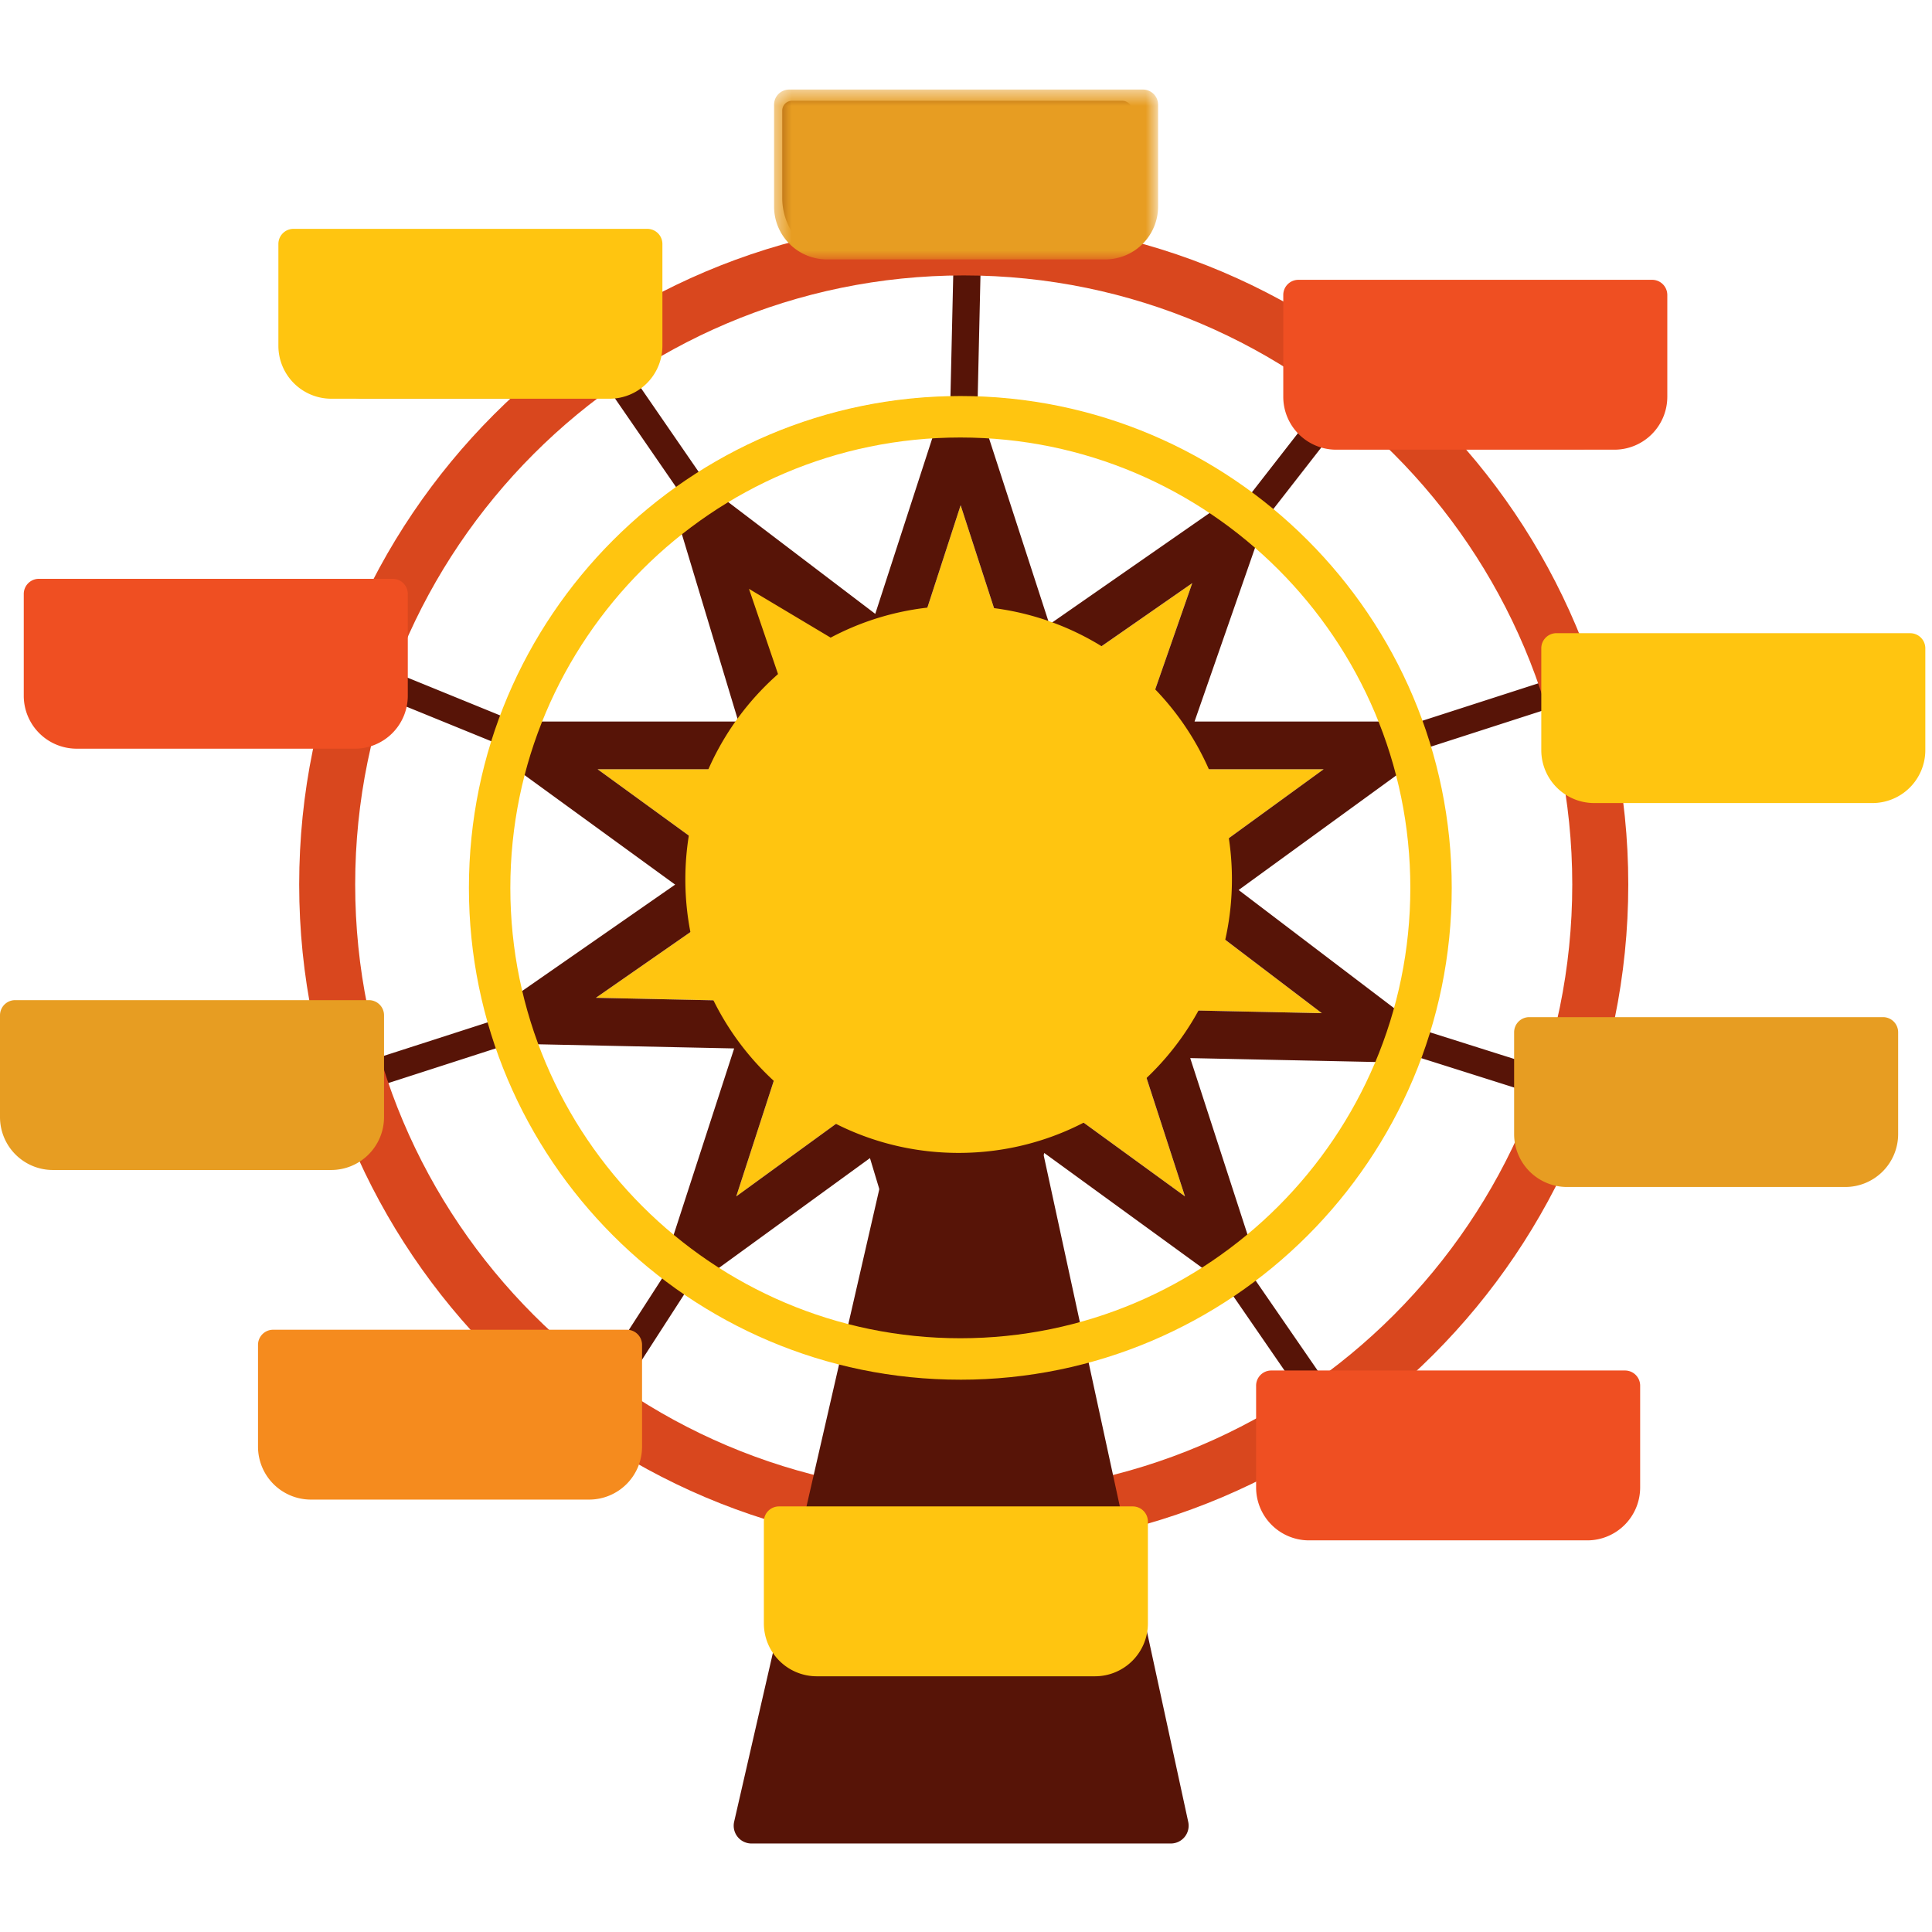 <svg width="120" height="120" viewBox="0 0 120 120" xmlns="http://www.w3.org/2000/svg" xmlns:xlink="http://www.w3.org/1999/xlink"><defs><path id="a" d="M.413.497h23.854v10.55H.413z"/></defs><g fill="none" fill-rule="evenodd"><path d="M70.951 66.144l2.651 8.165-6.94-5.047a15.905 15.905 0 0 0 4.289-3.118M67.12 41.042l6.931-4.82-2.793 8.024m2.231 18.501a15.76 15.76 0 0 0 1.766-5.02l6.847 5.203-8.613-.183zm.242-14.969h8.485l-6.89 5.01a15.765 15.765 0 0 0-1.595-5.01m-11.467-8.395a16.014 16.014 0 0 0-2.637-.223c-.87 0-1.721.073-2.553.208l2.593-7.987 2.597 8.002zm-9.622.762a15.915 15.915 0 0 0-4.076 3.218l-2.929-7.869 7.005 4.651zm-4.281 26.06a15.846 15.846 0 0 0 4.278 3.08L45.73 74.31l2.631-8.104zm-4.427-13.47l-6.817-4.957h8.405a15.754 15.754 0 0 0-1.588 4.957m1.518 9.419l-8.44-.18 6.903-4.797a15.78 15.78 0 0 0 1.537 4.977" fill="#FFC510"/><path d="M97.225 63.563H95.26a.61.61 0 0 0-.609.61v1.79l-6.01-1.9a30.368 30.368 0 0 0 1.366-9.028 30.34 30.34 0 0 0-1.25-8.621l7.229-2.333v1.52c0 1.35.674 2.545 1.7 3.27a38.69 38.69 0 0 1 .498 6.164c0 2.93-.34 5.782-.96 8.528zm-13.748 21.76h-1.501l-4.12-5.98a30.54 30.54 0 0 0 10.232-13.68l6.564 2.077v1.862c0 .403.062.791.173 1.16a38.804 38.804 0 0 1-11.348 14.561zm-3.647 0a.609.609 0 0 0-.608.61v2.319a38.265 38.265 0 0 1-10.327 4.24l-1.734-7.998a30.208 30.208 0 0 0 9.315-4.172l3.444 5.001h-.09zm-8.353 27.068H47.653l2.197-9.347a3.985 3.985 0 0 0 2.791 1.141h13.73a3.984 3.984 0 0 0 3.025-1.393l2.081 9.6zM38.924 87.566V85.93l3.69-5.717a30.234 30.234 0 0 0 9.837 4.363l-1.872 7.965a38.316 38.316 0 0 1-11.655-4.976zm-.233-4.395a.593.593 0 0 0-.376-.141h-5.186a38.679 38.679 0 0 1-9.965-15.473c.045-.007.091-.007.136-.022l7.652-2.47a30.536 30.536 0 0 0 10.29 14.155l-2.55 3.952zM22.306 62.447h-.516a38.546 38.546 0 0 1-.722-7.412c0-3.05.367-6.015 1.038-8.862a4.016 4.016 0 0 0 2.586-2.507l5.902 2.406a30.325 30.325 0 0 0-1.348 8.963c0 2.92.421 5.743 1.193 8.418l-7.524 2.427v-2.824a.61.61 0 0 0-.609-.61zm2.612-24.21a38.822 38.822 0 0 1 10.859-13.491h.478c.602 0 1.171-.138 1.683-.377l4.074 5.914a30.545 30.545 0 0 0-10.871 14.184l-6.223-2.538v-3.692zm15.2-16.47a38.276 38.276 0 0 1 19.104-5.313l-.188 8.188a30.168 30.168 0 0 0-15.619 4.695l-4.126-5.992c.385-.45.671-.987.828-1.578zm41.098 4.369l-3.495 4.488a30.197 30.197 0 0 0-16.994-5.97l.186-8.178a38.27 38.27 0 0 1 19.614 6.154v1.262c0 .831.254 1.604.69 2.244zM76.934 55.28l9.942-7.228a28.132 28.132 0 0 1-.19 14.64l-9.752-7.412zm-3.007 10.44l11.618.245a28.305 28.305 0 0 1-8.039 10.782l-3.58-11.028zm-9.368 6.769l.304-.874 9.846 7.16a27.932 27.932 0 0 1-8.027 3.51L64.56 72.49zm.95 12.375l1.736 8a38.55 38.55 0 0 1-6.853.74l-.033-8.182a30.395 30.395 0 0 0 5.15-.558zm-8.364-12.873l.29-1.238c.717.099 1.447.155 2.191.155.82 0 1.625-.063 2.411-.183l-2.826 8.12-2.066-6.854zm-3.04 12.937c1.487.275 3.01.44 4.562.488L58.7 93.6a38.297 38.297 0 0 1-6.468-.696l1.873-7.976zm-.07-12.996l.779 2.584-1.848 7.862a27.938 27.938 0 0 1-8.38-3.576l9.45-6.87zM45.6 65.12l-3.79 11.677a28.274 28.274 0 0 1-8.538-11.938l12.328.261zm-3.665-10.175l-9.642 6.704a28.124 28.124 0 0 1 .096-13.646l9.546 6.942zm3.516 7.21l-8.438-.18 6.901-4.798a15.78 15.78 0 0 0 1.537 4.977zm-1.517-9.42l-6.817-4.957h8.405a15.754 15.754 0 0 0-1.588 4.957zm1.927-7.92H33.428a28.288 28.288 0 0 1 8.843-11.907l3.59 11.907zm.66-8.24l6.537 3.905c-.582.428-3.7 2.4-4.217 2.902l-2.32-6.806zm1.84 29.63a15.854 15.854 0 0 0 4.278 3.08L45.73 74.31l2.631-8.104zm9.036 16.883a28.221 28.221 0 0 1-2.775-.36l1.169-4.971 1.606 5.33zm-3.033-44.96l-9.37-7.123a27.91 27.91 0 0 1 13.004-4.07l-3.634 11.193zm9.128 37.426l1.54 7.103a28.078 28.078 0 0 1-4.186.496l2.646-7.599zm-1.228-36.171a16.01 16.01 0 0 0-2.638-.222c-.869 0-1.72.072-2.553.207l2.594-7.987 2.597 8.002zm2.918-.602l-3.844-11.84a27.934 27.934 0 0 1 14.016 4.767l-10.172 7.073zm9.013 6.034l3.842-11.034a28.246 28.246 0 0 1 7.789 11.034H74.195zm-.464 2.963h8.485l-6.89 5.01a15.765 15.765 0 0 0-1.595-5.01zm-.242 14.97a15.76 15.76 0 0 0 1.766-5.022l6.847 5.204-8.613-.183zM67.12 41.041l6.932-4.82-2.795 8.024a15.905 15.905 0 0 0-4.137-3.204zm3.831 25.102l2.65 8.165-6.94-5.047a15.905 15.905 0 0 0 4.29-3.118zm13.575-38.249h2.482a38.66 38.66 0 0 1 8.979 14.312v.095l-7.752 2.502a30.522 30.522 0 0 0-9.187-13.132l3.4-4.365a3.968 3.968 0 0 0 2.078.588zm32.579 11.668H97.39a40.913 40.913 0 0 0-7.296-11.668h8.16c2.206 0 4-1.796 4-4.003v-5.428a.61.61 0 0 0-.61-.61h-20.51a.608.608 0 0 0-.608.61v1.5a40.63 40.63 0 0 0-11.547-4.69 3.992 3.992 0 0 0 1.335-2.976V6.87a.61.61 0 0 0-.61-.61H49.197a.61.61 0 0 0-.61.61v5.43c0 1.216.548 2.307 1.407 3.041a40.518 40.518 0 0 0-9.74 3.75v-3.776a.61.61 0 0 0-.609-.61H19.137a.61.61 0 0 0-.61.61v5.43a4.006 4.006 0 0 0 4 4.002h9.746a41.074 41.074 0 0 0-8.902 11.566H3.8a.609.609 0 0 0-.61.61v5.429a4.005 4.005 0 0 0 3.999 4.002h12.56a40.825 40.825 0 0 0-.937 8.682c0 2.531.243 5.006.686 7.412H1.797a.61.61 0 0 0-.609.61v5.428a4.005 4.005 0 0 0 4 4.002h13.728a3.99 3.99 0 0 0 3.131-1.52 40.968 40.968 0 0 0 7.9 12.063H17.805a.609.609 0 0 0-.61.608v5.43a4.005 4.005 0 0 0 4 4.002h13.729a4.003 4.003 0 0 0 3.851-2.938 40.604 40.604 0 0 0 9.99 4.271.596.596 0 0 0-.123.35v5.43c0 .16.011.317.03.474l-2.911 12.387a.846.846 0 0 0 .824 1.04h25.94a.85.85 0 0 0 .66-.314c.16-.2.221-.462.168-.712l-2.984-13.76v-4.545a.604.604 0 0 0-.085-.292 40.543 40.543 0 0 0 8.937-3.606v.506a4.005 4.005 0 0 0 3.999 4.003h13.73c2.204 0 4-1.795 4-4.003v-5.428a.61.61 0 0 0-.61-.61H86.98a41.093 41.093 0 0 0 9.36-12.46 3.97 3.97 0 0 0 2.311.741h13.729c2.206 0 4-1.795 4-4.002v-5.43a.609.609 0 0 0-.61-.61H99.54a40.83 40.83 0 0 0 .901-8.527 41.05 41.05 0 0 0-.371-5.431h13.645c2.206 0 4-1.796 4-4.003v-5.428a.61.61 0 0 0-.61-.61z" fill="#571407"/><path d="M59.859 17.107c-20.842 0-37.798 16.97-37.798 37.83 0 20.858 16.956 37.83 37.798 37.83 20.842 0 37.797-16.972 37.797-37.83 0-20.86-16.955-37.83-37.797-37.83m0 79.141c-22.76 0-41.276-18.532-41.276-41.312 0-22.779 18.516-41.311 41.276-41.311 22.76 0 41.276 18.532 41.276 41.311 0 22.78-18.516 41.312-41.276 41.312" fill="#D9471E"/><path d="M38.938 82.592H16.966a.94.94 0 0 0-.94.941v6.325a3.287 3.287 0 0 0 3.281 3.284h17.29a3.287 3.287 0 0 0 3.282-3.284v-6.325a.941.941 0 0 0-.941-.941" fill="#F58B1E"/><path d="M22.912 62.12H.942a.942.942 0 0 0-.942.942v6.325a3.287 3.287 0 0 0 3.282 3.284h17.29a3.287 3.287 0 0 0 3.281-3.284v-6.325a.942.942 0 0 0-.94-.942" fill="#E79D22"/><g transform="translate(47.664 5.065)"><mask id="b" fill="#fff"><use xlink:href="#a"/></mask><path d="M23.325.497H1.354a.94.94 0 0 0-.94.941v6.325a3.287 3.287 0 0 0 3.28 3.285h17.29a3.287 3.287 0 0 0 3.283-3.285V1.438a.942.942 0 0 0-.942-.941" fill="#E79D22" mask="url(#b)"/></g><path d="M116.957 63.176H94.985a.94.94 0 0 0-.94.942v6.324a3.287 3.287 0 0 0 3.281 3.284h17.29a3.286 3.286 0 0 0 3.281-3.284v-6.324a.94.94 0 0 0-.94-.942" fill="#E79D22"/><path d="M24.388 35.951H2.417a.941.941 0 0 0-.941.942v6.324a3.287 3.287 0 0 0 3.282 3.285h17.29a3.287 3.287 0 0 0 3.281-3.285v-6.324a.942.942 0 0 0-.94-.942m78.229-18.571H80.646a.94.94 0 0 0-.94.941v6.324a3.287 3.287 0 0 0 3.282 3.286h17.29a3.287 3.287 0 0 0 3.281-3.286v-6.324a.942.942 0 0 0-.94-.941m-1.687 67.744H78.959a.941.941 0 0 0-.94.942v6.324a3.287 3.287 0 0 0 3.282 3.285h17.29a3.287 3.287 0 0 0 3.282-3.285v-6.324a.942.942 0 0 0-.941-.942" fill="#EF4F22"/><path d="M72.721 114.503H46.68a1.105 1.105 0 0 1-1.08-1.356l13.39-58.353a1.11 1.11 0 0 1 1.08-.86h.007c.518.003.965.366 1.074.874l12.652 58.352a1.106 1.106 0 0 1-1.082 1.343" fill="#571407"/><path d="M76.517 54.62c0 9.383-7.6 16.989-16.975 16.989-9.375 0-16.974-7.606-16.974-16.989 0-9.383 7.6-16.989 16.974-16.989 9.375 0 16.975 7.606 16.975 16.989M40.203 14.214H18.231a.94.94 0 0 0-.94.942v6.324a3.287 3.287 0 0 0 3.281 3.285h17.291a3.287 3.287 0 0 0 3.28-3.285v-6.324a.94.94 0 0 0-.94-.942m78.442 25.114H96.672a.94.94 0 0 0-.94.941v6.325a3.287 3.287 0 0 0 3.282 3.285h17.289a3.287 3.287 0 0 0 3.282-3.285v-6.325a.94.94 0 0 0-.94-.94M70.356 93.566H48.385a.94.94 0 0 0-.94.942v6.324a3.287 3.287 0 0 0 3.28 3.285h17.29a3.287 3.287 0 0 0 3.283-3.285v-6.324a.942.942 0 0 0-.942-.942" fill="#FFC510"/><path d="M59.648 27.174c-15.412 0-27.95 12.549-27.95 27.974 0 15.424 12.538 27.973 27.95 27.973 15.411 0 27.95-12.549 27.95-27.973 0-15.425-12.539-27.974-27.95-27.974m0 58.521c-16.83 0-30.523-13.703-30.523-30.547 0-16.845 13.693-30.55 30.523-30.55S90.17 38.304 90.17 55.149c0 16.844-13.693 30.547-30.523 30.547" fill="#FFC510"/></g></svg>